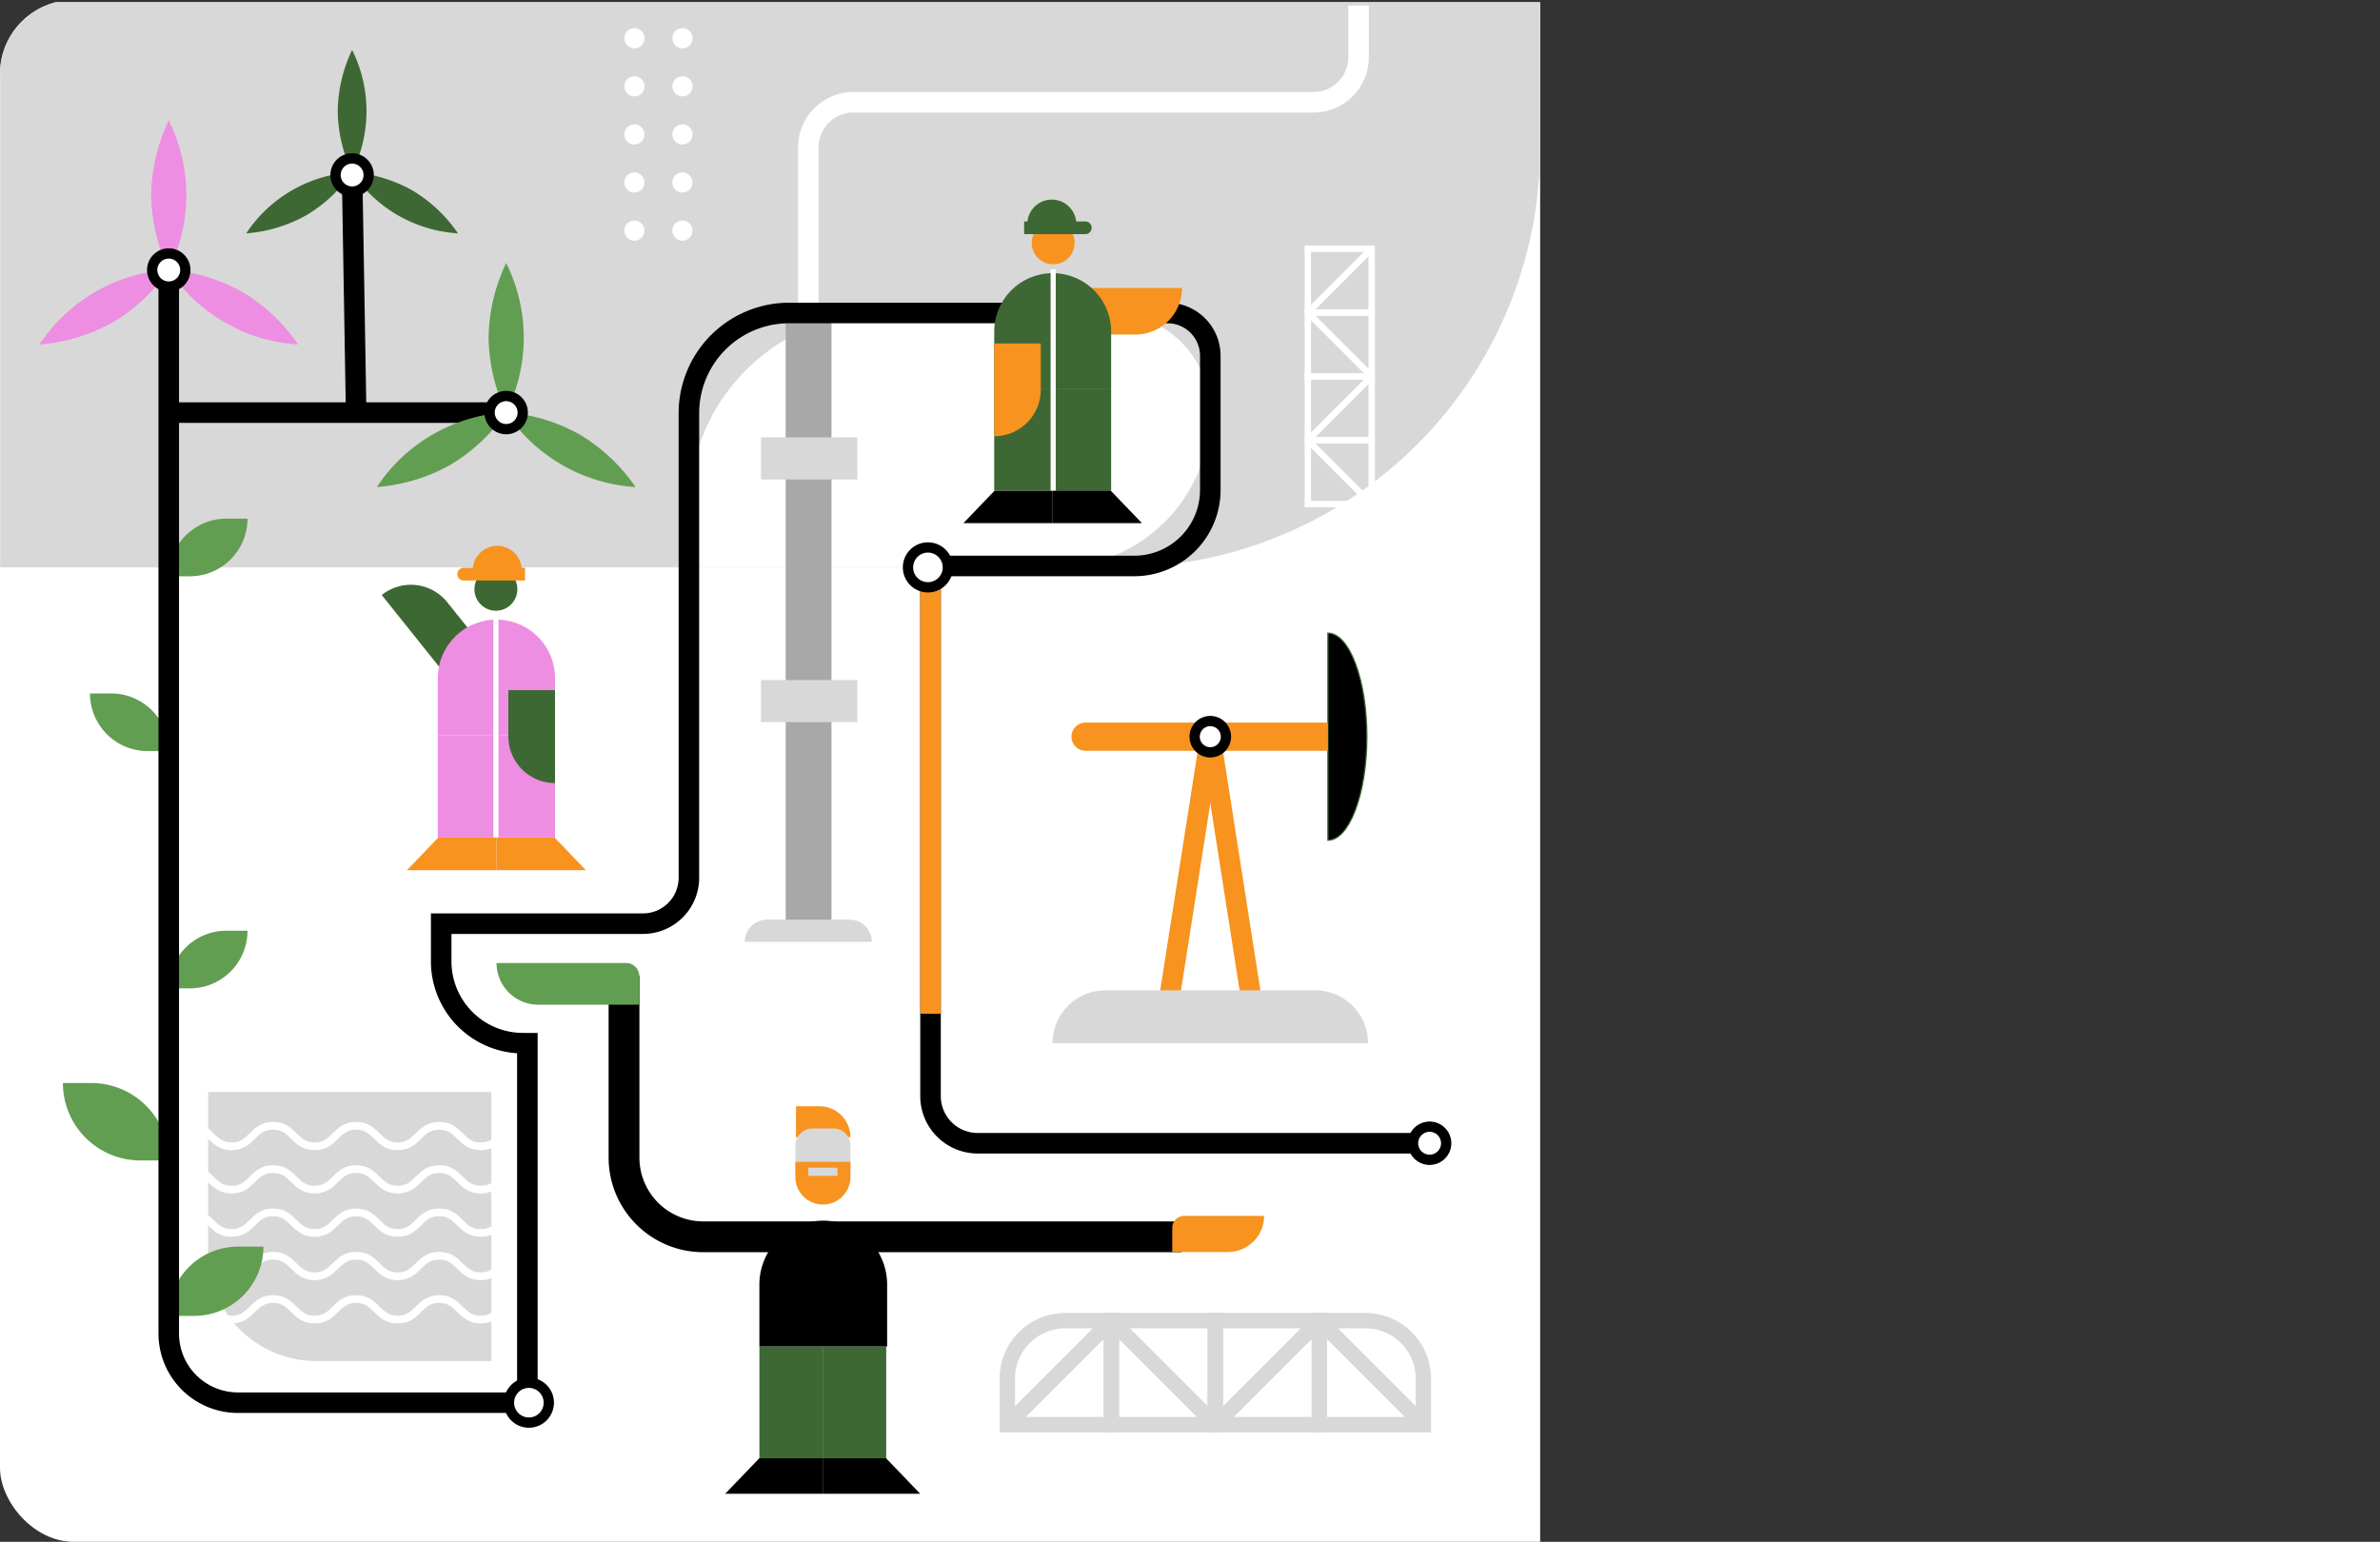 <svg xmlns="http://www.w3.org/2000/svg" xmlns:xlink="http://www.w3.org/1999/xlink" width="676" height="438" viewBox="0 0 676 438"><rect x="0" y="0" width="676" height="438" fill="#333333" stroke="none"/><defs><clipPath id="a"><rect width="676" height="438" rx="21" transform="translate(655 181)" fill="#fff"/></clipPath><clipPath id="b"><rect width="40" height="80" transform="translate(3159.693 5467.446)" fill="#fff" stroke="#707070" stroke-width="1"/></clipPath></defs><g transform="translate(-655 -181)" clip-path="url(#a)"><g transform="translate(-2338.693 -5285.446)"><g transform="translate(2993.693 5467.072)"><rect width="437.459" height="437.459" transform="translate(0)" fill="#fff"/></g><g transform="translate(3102.118 5627.195)"><path d="M0,0H13.254a0,0,0,0,1,0,0V26.4a0,0,0,0,1,0,0h0A13.254,13.254,0,0,1,0,13.146V0A0,0,0,0,1,0,0Z" transform="translate(26.841 20.616) rotate(141.343)" fill="#3d6833"/></g><g transform="translate(2993.734 5467.072)"><path d="M0,0H437.418a0,0,0,0,1,0,0V41.286A119.271,119.271,0,0,1,318.147,160.557H0a0,0,0,0,1,0,0V0A0,0,0,0,1,0,0Z" transform="translate(0)" fill="#d8d8d8"/></g><g transform="translate(3052.81 5776.654)"><path d="M0,0H80.437a0,0,0,0,1,0,0V76.438a0,0,0,0,1,0,0H30.7A30.7,30.7,0,0,1,0,45.734V0A0,0,0,0,1,0,0Z" fill="#d8d8d8"/></g><g transform="translate(3220.37 5468.014)"><path d="M3621.326,5758.4h-5.833v-46.944a15.73,15.73,0,0,1,15.711-15.712H3761.9a9.89,9.89,0,0,0,9.878-9.879v-14.69h5.833v14.69a15.729,15.729,0,0,1-15.711,15.711H3631.2a9.891,9.891,0,0,0-9.878,9.88Z" transform="translate(-3615.493 -5671.171)" fill="#fff"/></g><g transform="translate(3189.363 5555.359)"><path d="M55.375,0h64.481a28.237,28.237,0,0,1,28.237,28.237v0a43.957,43.957,0,0,1-43.957,43.957H0a0,0,0,0,1,0,0V55.375A55.375,55.375,0,0,1,55.375,0Z" transform="translate(0 0)" fill="#fff"/></g><g transform="translate(3047.676 5785.159)"><g transform="translate(0 49.22)"><path d="M3224.329,6684.171c-3.4,0-5.135-1.717-6.667-3.232-1.41-1.4-2.629-2.6-5.128-2.6s-3.718,1.2-5.128,2.6c-1.532,1.516-3.268,3.232-6.666,3.232s-5.134-1.717-6.666-3.232c-1.411-1.4-2.629-2.6-5.128-2.6s-3.717,1.2-5.127,2.6c-1.532,1.516-3.268,3.232-6.667,3.232s-5.134-1.717-6.666-3.232c-1.411-1.4-2.629-2.6-5.127-2.6s-3.717,1.2-5.127,2.6c-1.531,1.516-3.268,3.232-6.665,3.232s-5.133-1.717-6.665-3.232c-1.41-1.4-2.628-2.6-5.127-2.6v-2.187c3.4,0,5.134,1.717,6.666,3.232,1.41,1.4,2.628,2.6,5.126,2.6s3.716-1.2,5.126-2.6c1.532-1.516,3.268-3.232,6.666-3.232s5.134,1.717,6.665,3.232c1.411,1.4,2.629,2.6,5.128,2.6s3.718-1.2,5.128-2.6c1.532-1.516,3.268-3.232,6.666-3.232s5.135,1.717,6.666,3.232c1.411,1.4,2.63,2.6,5.128,2.6s3.717-1.2,5.127-2.6c1.532-1.516,3.268-3.232,6.667-3.232s5.135,1.717,6.667,3.232c1.411,1.4,2.629,2.6,5.129,2.6s3.718-1.2,5.129-2.6c1.531-1.516,3.268-3.232,6.667-3.232v2.188c-2.5,0-3.718,1.2-5.129,2.6C3229.463,6682.454,3227.727,6684.171,3224.329,6684.171Z" transform="translate(-3141.775 -6676.151)" fill="#fff"/></g><g transform="translate(0 36.915)"><path d="M3224.329,6650.417c-3.4,0-5.135-1.717-6.667-3.231-1.41-1.4-2.629-2.6-5.128-2.6s-3.718,1.206-5.128,2.6c-1.532,1.515-3.268,3.231-6.666,3.231s-5.134-1.717-6.666-3.231c-1.411-1.4-2.629-2.6-5.128-2.6s-3.717,1.206-5.127,2.6c-1.532,1.515-3.268,3.231-6.667,3.231s-5.134-1.717-6.666-3.231c-1.411-1.4-2.629-2.6-5.127-2.6s-3.717,1.206-5.127,2.6c-1.531,1.515-3.268,3.231-6.665,3.231s-5.133-1.717-6.665-3.231c-1.41-1.4-2.628-2.6-5.127-2.6V6642.4c3.4,0,5.134,1.717,6.666,3.233,1.41,1.395,2.628,2.6,5.126,2.6s3.716-1.206,5.126-2.6c1.532-1.516,3.268-3.233,6.666-3.233s5.134,1.717,6.665,3.233c1.411,1.395,2.629,2.6,5.128,2.6s3.718-1.206,5.128-2.6c1.532-1.516,3.268-3.233,6.666-3.233s5.135,1.717,6.666,3.233c1.411,1.395,2.63,2.6,5.128,2.6s3.717-1.206,5.127-2.6c1.532-1.516,3.268-3.233,6.667-3.233s5.135,1.717,6.667,3.233c1.411,1.395,2.629,2.6,5.129,2.6s3.718-1.206,5.129-2.6c1.531-1.516,3.268-3.233,6.667-3.233v2.188c-2.5,0-3.718,1.206-5.129,2.6C3229.463,6648.7,3227.727,6650.417,3224.329,6650.417Z" transform="translate(-3141.775 -6642.397)" fill="#fff"/></g><g transform="translate(0 24.61)"><path d="M3224.329,6616.664c-3.4,0-5.135-1.717-6.667-3.233-1.41-1.4-2.629-2.6-5.128-2.6s-3.718,1.2-5.128,2.6c-1.532,1.516-3.268,3.233-6.666,3.233s-5.134-1.717-6.666-3.233c-1.411-1.4-2.629-2.6-5.128-2.6s-3.717,1.2-5.127,2.6c-1.532,1.516-3.268,3.233-6.667,3.233s-5.134-1.717-6.666-3.233c-1.411-1.4-2.629-2.6-5.127-2.6s-3.717,1.2-5.127,2.6c-1.531,1.516-3.268,3.233-6.665,3.233s-5.133-1.717-6.665-3.233c-1.41-1.4-2.628-2.6-5.127-2.6v-2.187c3.4,0,5.134,1.717,6.666,3.232,1.41,1.4,2.628,2.6,5.126,2.6s3.716-1.2,5.126-2.6c1.532-1.515,3.268-3.232,6.666-3.232s5.134,1.717,6.665,3.232c1.411,1.4,2.629,2.6,5.128,2.6s3.718-1.2,5.128-2.6c1.532-1.515,3.268-3.232,6.666-3.232s5.135,1.717,6.666,3.232c1.411,1.4,2.63,2.6,5.128,2.6s3.717-1.2,5.127-2.6c1.532-1.515,3.268-3.232,6.667-3.232s5.135,1.717,6.667,3.232c1.411,1.4,2.629,2.6,5.129,2.6s3.718-1.2,5.129-2.6c1.531-1.515,3.268-3.232,6.667-3.232v2.188c-2.5,0-3.718,1.2-5.129,2.6C3229.463,6614.947,3227.727,6616.664,3224.329,6616.664Z" transform="translate(-3141.775 -6608.644)" fill="#fff"/></g><g transform="translate(0 12.305)"><path d="M3224.329,6582.909c-3.4,0-5.135-1.716-6.667-3.231-1.41-1.4-2.629-2.6-5.128-2.6s-3.718,1.206-5.128,2.6c-1.532,1.515-3.268,3.231-6.666,3.231s-5.134-1.716-6.666-3.231c-1.411-1.4-2.629-2.6-5.128-2.6s-3.717,1.206-5.127,2.6c-1.532,1.515-3.268,3.231-6.667,3.231s-5.134-1.716-6.666-3.231c-1.411-1.4-2.629-2.6-5.127-2.6s-3.717,1.206-5.127,2.6c-1.531,1.515-3.268,3.231-6.665,3.231s-5.133-1.716-6.665-3.231c-1.41-1.4-2.628-2.6-5.127-2.6v-2.187c3.4,0,5.134,1.718,6.666,3.233,1.41,1.4,2.628,2.6,5.126,2.6s3.716-1.206,5.126-2.6c1.532-1.515,3.268-3.233,6.666-3.233s5.134,1.718,6.665,3.233c1.411,1.4,2.629,2.6,5.128,2.6s3.718-1.206,5.128-2.6c1.532-1.515,3.268-3.233,6.666-3.233s5.135,1.718,6.666,3.233c1.411,1.4,2.63,2.6,5.128,2.6s3.717-1.206,5.127-2.6c1.532-1.515,3.268-3.233,6.667-3.233s5.135,1.718,6.667,3.233c1.411,1.4,2.629,2.6,5.129,2.6s3.718-1.206,5.129-2.6c1.531-1.515,3.268-3.233,6.667-3.233v2.188c-2.5,0-3.718,1.206-5.129,2.6C3229.463,6581.192,3227.727,6582.909,3224.329,6582.909Z" transform="translate(-3141.775 -6574.889)" fill="#fff"/></g><path d="M3224.329,6549.156c-3.4,0-5.135-1.719-6.667-3.233-1.41-1.4-2.629-2.6-5.128-2.6s-3.718,1.206-5.128,2.6c-1.532,1.514-3.268,3.233-6.666,3.233s-5.134-1.719-6.666-3.233c-1.411-1.4-2.629-2.6-5.128-2.6s-3.717,1.206-5.127,2.6c-1.532,1.514-3.268,3.233-6.667,3.233s-5.134-1.719-6.666-3.233c-1.411-1.4-2.629-2.6-5.127-2.6s-3.717,1.206-5.127,2.6c-1.531,1.514-3.268,3.233-6.665,3.233s-5.133-1.719-6.665-3.233c-1.41-1.4-2.628-2.6-5.127-2.6v-2.187c3.4,0,5.134,1.718,6.666,3.232,1.41,1.4,2.628,2.6,5.126,2.6s3.716-1.2,5.126-2.6c1.532-1.514,3.268-3.232,6.666-3.232s5.134,1.718,6.665,3.232c1.411,1.4,2.629,2.6,5.128,2.6s3.718-1.2,5.128-2.6c1.532-1.514,3.268-3.232,6.666-3.232s5.135,1.718,6.666,3.232c1.411,1.4,2.63,2.6,5.128,2.6s3.717-1.2,5.127-2.6c1.532-1.514,3.268-3.232,6.667-3.232s5.135,1.718,6.667,3.232c1.411,1.4,2.629,2.6,5.129,2.6s3.718-1.2,5.129-2.6c1.531-1.514,3.268-3.232,6.667-3.232v2.187c-2.5,0-3.718,1.206-5.129,2.6C3229.463,6547.438,3227.727,6549.156,3224.329,6549.156Z" transform="translate(-3141.775 -6541.135)" fill="#fff"/></g><g transform="translate(3216.854 5555.239)"><rect width="13.006" height="173.338" fill="#a8a8a8"/></g><g transform="translate(3041.624 5730.843)"><path d="M16.372,0h6a0,0,0,0,1,0,0V0A16.372,16.372,0,0,1,6,16.372H0a0,0,0,0,1,0,0v0A16.372,16.372,0,0,1,16.372,0Z" transform="translate(0)" fill="#629e51"/></g><g transform="translate(3041.624 5820.583)"><path d="M19.677,0h7.211a0,0,0,0,1,0,0V0A19.677,19.677,0,0,1,7.211,19.677H0a0,0,0,0,1,0,0v0A19.677,19.677,0,0,1,19.677,0Z" transform="translate(0 0)" fill="#629e51"/></g><g transform="translate(3041.624 5613.783)"><path d="M16.372,0h6a0,0,0,0,1,0,0V0A16.372,16.372,0,0,1,6,16.372H0a0,0,0,0,1,0,0v0A16.372,16.372,0,0,1,16.372,0Z" transform="translate(0)" fill="#629e51"/></g><g transform="translate(3019.252 5663.435)"><path d="M0,0H6A16.372,16.372,0,0,1,22.372,16.372v0a0,0,0,0,1,0,0h-6A16.372,16.372,0,0,1,0,0V0A0,0,0,0,1,0,0Z" transform="translate(0 0)" fill="#629e51"/></g><g transform="translate(3011.564 5774.108)"><path d="M0,0H8.062a22,22,0,0,1,22,22v0a0,0,0,0,1,0,0H22A22,22,0,0,1,0,0V0A0,0,0,0,1,0,0Z" fill="#629e51"/></g><g transform="translate(3393.59 5785.053)"><circle cx="4.704" cy="4.704" r="4.704" transform="translate(1.458 1.458)" fill="#fff"/><path d="M4096.82,6553.169a6.162,6.162,0,1,1,6.162-6.162A6.169,6.169,0,0,1,4096.82,6553.169Zm0-9.407a3.245,3.245,0,1,0,3.245,3.245A3.249,3.249,0,0,0,4096.82,6543.763Z" transform="translate(-4090.657 -6540.845)"/></g><g transform="translate(3368.252 5687.078)"><path d="M4021.152,6272.086" transform="translate(-4021.152 -6272.086)" fill="#fff"/></g><g transform="translate(3038.708 5547.814)"><path d="M3224.866,6210.092h-85.149a22.57,22.57,0,0,1-22.544-22.544V5890.071h5.833v297.476a16.73,16.73,0,0,0,16.711,16.711h79.316v-96.346a26.176,26.176,0,0,1-24.478-26.089v-13.645H3254.8a10.127,10.127,0,0,0,10.115-10.116V5926.055a31.39,31.39,0,0,1,31.354-31.355h107.506a15.084,15.084,0,0,1,15.066,15.066v38.145a24.514,24.514,0,0,1-24.486,24.485h-54.979v147.694a10.479,10.479,0,0,0,10.466,10.466h123.674v5.832H3349.84a16.316,16.316,0,0,1-16.3-16.3V5966.564h60.811a18.675,18.675,0,0,0,18.654-18.653v-38.145a9.244,9.244,0,0,0-9.234-9.233H3296.266a25.551,25.551,0,0,0-25.521,25.522v132.008a15.967,15.967,0,0,1-15.948,15.949h-54.409v7.812a20.33,20.33,0,0,0,20.308,20.308h4.17Z" transform="translate(-3117.173 -5890.071)"/></g><g transform="translate(3199.667 5813.212)"><g transform="translate(9.719 0)"><path d="M18.142,0h0A18.142,18.142,0,0,1,36.284,18.142V35.759a0,0,0,0,1,0,0H0a0,0,0,0,1,0,0V18.142A18.142,18.142,0,0,1,18.142,0Z"/></g><g transform="translate(9.719 35.759)"><rect width="18.043" height="31.712" fill="#3d6833"/></g><g transform="translate(27.7 35.759)"><rect width="18.043" height="31.712" fill="#3d6833"/></g><g transform="translate(0 67.471)"><path d="M3558.7,6813.281h27.7v-10.114h-17.982Z" transform="translate(-3558.702 -6803.167)"/></g><g transform="translate(27.7 67.471)"><path d="M3662.388,6813.281h-27.7v-10.114h17.981Z" transform="translate(-3634.687 -6803.167)"/></g></g><g transform="translate(3109.279 5641.346)"><g transform="translate(8.769 1.121)"><path d="M16.644,0h0A16.644,16.644,0,0,1,33.288,16.644V32.807a0,0,0,0,1,0,0H0a0,0,0,0,1,0,0V16.644A16.644,16.644,0,0,1,16.644,0Z" fill="#ed8ee2"/></g><g transform="translate(8.769 33.928)"><rect width="16.644" height="29.094" fill="#ed8ee2"/></g><g transform="translate(0 63.021)"><path d="M3310.76,6328.794h25.413v-9.278h-16.5Z" transform="translate(-3310.76 -6319.516)" fill="#f7931e"/></g><g transform="translate(25.413 63.021)"><path d="M3405.883,6328.794H3380.47v-9.278h16.5Z" transform="translate(-3380.47 -6319.516)" fill="#f7931e"/></g><g transform="translate(25.413 33.928)"><rect width="16.644" height="29.094" fill="#ed8ee2"/></g><g transform="translate(28.803 21.15)"><path d="M0,0H13.254a0,0,0,0,1,0,0V26.4a0,0,0,0,1,0,0h0A13.254,13.254,0,0,1,0,13.146V0A0,0,0,0,1,0,0Z" fill="#3d6833"/></g><g transform="translate(24.537 0)"><rect width="1.458" height="63.021" fill="#fff"/></g></g><g transform="translate(3227.527 5813.418)"><rect width="101.813" height="8.749"/></g><g transform="translate(3166.561 5743.624)"><path d="M3528.855,6505.741h-34.112a26.884,26.884,0,0,1-26.854-26.853V6427.2h8.749v51.69a18.126,18.126,0,0,0,18.105,18.1h34.112Z" transform="translate(-3467.888 -6427.198)"/></g><g transform="translate(3326.654 5811.847)"><path d="M3.427,0H26.089a0,0,0,0,1,0,0V0A10.261,10.261,0,0,1,15.828,10.261H0a0,0,0,0,1,0,0V3.427A3.427,3.427,0,0,1,3.427,0Z" transform="translate(0 0)" fill="#f7931e"/></g><g transform="translate(3134.728 5740.011)"><path d="M0,0H36.791a3.758,3.758,0,0,1,3.758,3.758v8.1a0,0,0,0,1,0,0H11.861A11.861,11.861,0,0,1,0,0V0A0,0,0,0,1,0,0Z" transform="translate(0 0)" fill="#629e51"/></g><g transform="translate(3209.828 5659.631)"><rect width="27.379" height="11.964" transform="translate(0 0)" fill="#d8d8d8"/></g><g transform="translate(3209.828 5590.683)"><rect width="27.379" height="11.964" transform="translate(27.379 11.964) rotate(-180)" fill="#d8d8d8"/></g><g transform="translate(3205.243 5727.694)"><path d="M6.3,0h23.49a6.3,6.3,0,0,1,6.3,6.3v0a0,0,0,0,1,0,0H0a0,0,0,0,1,0,0v0A6.3,6.3,0,0,1,6.3,0Z" transform="translate(0 0)" fill="#d8d8d8"/></g><g transform="translate(3364.243 5536.181)"><g transform="translate(0 36.275)"><g transform="translate(0 18.138)"><path d="M4030.114,6027.378h-19.96v-19.96h19.96Zm-18.137-1.823h16.314v-16.315h-16.314Z" transform="translate(-4010.154 -6007.418)" fill="#fff"/></g><g transform="translate(0.267 18.405)"><rect width="1.823" height="25.65" transform="translate(0 1.289) rotate(-45)" fill="#fff"/></g><path d="M4030.114,5977.624h-19.96v-19.959h19.96Zm-18.137-1.822h16.314v-16.315h-16.314Z" transform="translate(-4010.154 -5957.665)" fill="#fff"/><g transform="translate(0.267 0.267)"><rect width="25.65" height="1.823" transform="translate(0 18.138) rotate(-45)" fill="#fff"/></g></g><g transform="translate(0 0)"><path d="M4030.114,5878.118h-19.96v-19.96h19.96Zm-18.137-1.823h16.314V5859.98h-16.314Z" transform="translate(-4010.154 -5858.157)" fill="#fff"/><g transform="translate(0.267 0.267)"><rect width="25.65" height="1.823" transform="translate(0 18.137) rotate(-45)" fill="#fff"/></g><g transform="translate(0 18.137)"><path d="M4030.114,5927.871h-19.96V5907.91h19.96Zm-18.137-1.822h16.314v-16.315h-16.314Z" transform="translate(-4010.154 -5907.91)" fill="#fff"/></g><g transform="translate(0.267 18.404)"><rect width="1.823" height="25.65" transform="translate(0 1.289) rotate(-44.999)" fill="#fff"/></g></g></g><g transform="translate(3277.611 5839.417)"><g transform="translate(0)"><path d="M3806.434,6723.894h-33.921v-15.248a18.7,18.7,0,0,1,18.674-18.674h15.248Zm-29.547-4.375h25.172v-25.173h-10.873a14.316,14.316,0,0,0-14.3,14.3Z" transform="translate(-3772.512 -6689.972)" fill="#d8d8d8"/><g transform="translate(0.641 0.641)"><rect width="41.786" height="4.374" transform="translate(0 29.547) rotate(-45)" fill="#d8d8d8"/></g><g transform="translate(29.547)"><path d="M3887.485,6723.894h-33.921v-33.922h33.921Zm-29.547-4.375h25.173v-25.173h-25.173Z" transform="translate(-3853.563 -6689.972)" fill="#d8d8d8"/></g><g transform="translate(30.188 0.641)"><rect width="4.374" height="41.786" transform="translate(0 3.093) rotate(-45)" fill="#d8d8d8"/></g></g><g transform="translate(59.094)"><g transform="translate(29.547)"><path d="M4049.588,6723.894h-33.921v-33.922h15.247a18.7,18.7,0,0,1,18.674,18.674Zm-29.547-4.375h25.173v-10.873a14.316,14.316,0,0,0-14.3-14.3h-10.873Z" transform="translate(-4015.667 -6689.972)" fill="#d8d8d8"/></g><g transform="translate(30.188 0.641)"><rect width="4.374" height="41.786" transform="translate(0 3.093) rotate(-45)" fill="#d8d8d8"/></g><path d="M3968.537,6723.894h-33.922v-33.922h33.922Zm-29.547-4.375h25.172v-25.173H3938.99Z" transform="translate(-3934.615 -6689.972)" fill="#d8d8d8"/><g transform="translate(0.641 0.641)"><rect width="41.786" height="4.374" transform="translate(0 29.547) rotate(-45)" fill="#d8d8d8"/></g></g></g><g transform="translate(3136.797 5857.799)"><circle cx="5.661" cy="5.661" r="5.661" transform="translate(1.458 1.458)" fill="#fff"/><path d="M3393.361,6754.633a7.119,7.119,0,1,1,7.119-7.119A7.127,7.127,0,0,1,3393.361,6754.633Zm0-11.321a4.2,4.2,0,1,0,4.2,4.2A4.208,4.208,0,0,0,3393.361,6743.312Z" transform="translate(-3386.242 -6740.395)"/></g><g transform="translate(3255.075 5627.629)"><rect width="5.833" height="126.795" transform="translate(0 0)" fill="#f7931e"/></g><g transform="translate(3322.993 5675.272)"><g transform="translate(11.583 0)"><rect width="5.832" height="74.9" transform="translate(0 0.902) rotate(-8.895)" fill="#f7931e"/></g><g transform="translate(0 0)"><rect width="74.9" height="5.833" transform="matrix(0.155, -0.988, 0.988, 0.155, 0, 73.999)" fill="#f7931e"/></g></g><g transform="translate(3292.657 5747.771)"><path d="M0,0H89.6a0,0,0,0,1,0,0V0a15.01,15.01,0,0,1-15.01,15.01H15.01A15.01,15.01,0,0,1,0,0V0A0,0,0,0,1,0,0Z" transform="translate(89.599 15.01) rotate(-180)" fill="#d8d8d8"/></g><g transform="translate(3004.882 5500.658)"><g transform="translate(0)"><g transform="translate(31.751)"><path d="M3111.482,5781.929a50.587,50.587,0,0,0,4.991,21.213,47.578,47.578,0,0,0,0-42.427A50.592,50.592,0,0,0,3111.482,5781.929Z" transform="translate(-3111.482 -5760.715)" fill="#ed8ee2"/></g><g transform="translate(0 42.427)"><path d="M3045.251,5892.025a50.584,50.584,0,0,0,15.875-14.929,47.573,47.573,0,0,0-36.742,21.214A50.6,50.6,0,0,0,3045.251,5892.025Z" transform="translate(-3024.384 -5877.096)" fill="#ed8ee2"/></g><g transform="translate(36.743 42.427)"><path d="M3146.04,5883.38a50.609,50.609,0,0,0-20.867-6.284,47.581,47.581,0,0,0,36.742,21.214A50.592,50.592,0,0,0,3146.04,5883.38Z" transform="translate(-3125.173 -5877.096)" fill="#ed8ee2"/></g></g><g transform="translate(30.581 36.33)"><circle cx="4.704" cy="4.704" r="4.704" transform="translate(1.458 1.458)" fill="#fff"/><path d="M3114.433,5872.7a6.161,6.161,0,1,1,6.162-6.162A6.169,6.169,0,0,1,3114.433,5872.7Zm0-9.407a3.245,3.245,0,1,0,3.246,3.245A3.249,3.249,0,0,0,3114.433,5863.29Z" transform="translate(-3108.27 -5860.374)"/></g></g><g transform="translate(3250.135 5620.51)"><circle cx="5.661" cy="5.661" r="5.661" transform="translate(1.458 1.458)" fill="#fff"/><path d="M3704.263,6103.724a7.119,7.119,0,1,1,7.118-7.119A7.127,7.127,0,0,1,3704.263,6103.724Zm0-11.322a4.2,4.2,0,1,0,4.2,4.2A4.208,4.208,0,0,0,3704.263,6092.4Z" transform="translate(-3697.144 -6089.485)"/></g><g transform="translate(3041.624 5580.738)"><rect width="95.84" height="5.833"/></g><g transform="translate(3100.721 5541.162)"><g transform="translate(0 0)"><g transform="translate(31.752)"><path d="M3374.382,5893.036a50.587,50.587,0,0,0,4.991,21.212,47.575,47.575,0,0,0,0-42.426A50.6,50.6,0,0,0,3374.382,5893.036Z" transform="translate(-3374.382 -5871.821)" fill="#629e51"/></g><g transform="translate(0 42.427)"><path d="M3308.15,6003.132a50.589,50.589,0,0,0,15.875-14.929,47.576,47.576,0,0,0-36.742,21.214A50.593,50.593,0,0,0,3308.15,6003.132Z" transform="translate(-3287.283 -5988.203)" fill="#629e51"/></g><g transform="translate(36.743 42.427)"><path d="M3408.939,5994.487a50.6,50.6,0,0,0-20.867-6.284,47.584,47.584,0,0,0,36.743,21.214A50.6,50.6,0,0,0,3408.939,5994.487Z" transform="translate(-3388.072 -5988.203)" fill="#629e51"/></g></g><g transform="translate(30.581 36.33)"><circle cx="4.704" cy="4.704" r="4.704" transform="translate(1.458 1.458)" fill="#fff"/><path d="M3377.331,5983.8a6.162,6.162,0,1,1,6.162-6.163A6.169,6.169,0,0,1,3377.331,5983.8Zm0-9.407a3.245,3.245,0,1,0,3.246,3.244A3.249,3.249,0,0,0,3377.331,5974.4Z" transform="translate(-3371.169 -5971.479)"/></g></g><g transform="translate(3090.788 5516.109)"><rect width="5.833" height="67.505" transform="matrix(1, -0.017, 0.017, 1, 0, 0.099)"/></g><g transform="translate(3063.626 5480.642)"><g transform="translate(0 0)"><g transform="translate(25.992)"><path d="M3256.827,5723.174a41.417,41.417,0,0,0,4.086,17.366,38.94,38.94,0,0,0,0-34.73A41.414,41.414,0,0,0,3256.827,5723.174Z" transform="translate(-3256.827 -5705.81)" fill="#3d6833"/></g><g transform="translate(0 34.732)"><path d="M3202.609,5813.3a41.408,41.408,0,0,0,13-12.221,38.946,38.946,0,0,0-30.078,17.366A41.429,41.429,0,0,0,3202.609,5813.3Z" transform="translate(-3185.527 -5801.082)" fill="#3d6833"/></g><g transform="translate(30.078 34.732)"><path d="M3285.117,5806.226a41.431,41.431,0,0,0-17.082-5.144,38.95,38.95,0,0,0,30.079,17.366A41.422,41.422,0,0,0,3285.117,5806.226Z" transform="translate(-3268.035 -5801.082)" fill="#3d6833"/></g></g><g transform="translate(23.916 29.355)"><circle cx="4.704" cy="4.704" r="4.704" transform="translate(1.458 1.458)" fill="#fff"/><path d="M3257.294,5798.657a6.162,6.162,0,1,1,6.162-6.162A6.169,6.169,0,0,1,3257.294,5798.657Zm0-9.408a3.246,3.246,0,1,0,3.246,3.246A3.249,3.249,0,0,0,3257.294,5789.249Z" transform="translate(-3251.132 -5786.333)"/></g></g><g transform="translate(3298.027 5646.124)"><g transform="translate(72.659 0)"><path d="M4028.328,6160.244c6.11,0,11.063,13.17,11.063,29.417s-4.953,29.417-11.063,29.417Z" transform="translate(-4028.146 -6160.063)"/><path d="M4028.01,6218.943h-.182v-59.2h.182c6.2,0,11.245,13.278,11.245,29.6S4034.211,6218.943,4028.01,6218.943Zm.183-58.83v58.461c5.916-.262,10.7-13.274,10.7-29.231S4034.109,6160.375,4028.193,6160.114Z" transform="translate(-4027.828 -6159.745)" fill="#3d6833"/></g><g transform="translate(0 25.602)"><path d="M4,0H4A4,4,0,0,1,8,4V72.841a0,0,0,0,1,0,0H0a0,0,0,0,1,0,0V4A4,4,0,0,1,4,0Z" transform="translate(0 7.995) rotate(-90)" fill="#f7931e"/></g><g transform="translate(33.527 23.697)"><circle cx="4.445" cy="4.445" r="4.445" transform="translate(1.458 1.458)" fill="#fff"/><path d="M3926.387,6236.553a5.9,5.9,0,1,1,5.9-5.9A5.91,5.91,0,0,1,3926.387,6236.553Zm0-8.889a2.986,2.986,0,1,0,2.986,2.986A2.989,2.989,0,0,0,3926.387,6227.664Z" transform="translate(-3920.483 -6224.748)"/></g></g><g transform="translate(3303.085 5548.256)"><path d="M0,0H13.223a0,0,0,0,1,0,0V26.337a0,0,0,0,1,0,0h0A13.223,13.223,0,0,1,0,13.115V0A0,0,0,0,1,0,0Z" transform="translate(0 13.223) rotate(-90)" fill="#f7931e"/></g><g transform="translate(3267.337 5542.933)"><g transform="translate(8.748 1.118)"><path d="M0,0H33.209a0,0,0,0,1,0,0V16.124a16.6,16.6,0,0,1-16.6,16.6h0A16.6,16.6,0,0,1,0,16.124V0A0,0,0,0,1,0,0Z" transform="translate(33.209 32.729) rotate(-180)" fill="#3d6833"/></g><g transform="translate(25.353 33.847)"><rect width="16.605" height="29.025" transform="translate(16.605 29.025) rotate(-180)" fill="#3d6833"/></g><g transform="translate(25.353 62.872)"><path d="M3839.23,6058.4h-25.353v-9.257h16.458Z" transform="translate(-3813.877 -6049.145)"/></g><g transform="translate(0 62.872)"><path d="M3744.331,6058.4h25.353v-9.257h-16.458Z" transform="translate(-3744.331 -6049.145)"/></g><g transform="translate(8.748 33.847)"><rect width="16.605" height="29.025" transform="translate(16.605 29.025) rotate(-180)" fill="#3d6833"/></g><g transform="translate(8.748 21.099)"><path d="M13.223,0h0a0,0,0,0,1,0,0V26.337a0,0,0,0,1,0,0H0a0,0,0,0,1,0,0V13.223A13.223,13.223,0,0,1,13.223,0Z" transform="translate(13.223 26.337) rotate(180)" fill="#f7931e"/></g><g transform="translate(24.771 0)"><rect width="1.458" height="62.872" fill="#fff"/></g></g><g transform="translate(3284.58 5523.149)"><g transform="translate(2.17 6.205)"><circle cx="6.087" cy="6.087" r="6.087" fill="#f7931e"/></g><g transform="translate(0 6.205)"><path d="M1.8,0h17.38a0,0,0,0,1,0,0V3.6a0,0,0,0,1,0,0H1.8A1.8,1.8,0,0,1,0,1.8v0A1.8,1.8,0,0,1,1.8,0Z" transform="translate(19.181 3.603) rotate(-180)" fill="#3d6833"/></g><g transform="translate(0.907 0)"><path d="M0,0H13.917a0,0,0,0,1,0,0V1.135A6.959,6.959,0,0,1,6.959,8.094h0A6.959,6.959,0,0,1,0,1.135V0A0,0,0,0,1,0,0Z" transform="translate(13.917 8.094) rotate(-180)" fill="#3d6833"/></g></g><g transform="translate(3123.595 5621.516)"><g transform="translate(4.848 6.219)"><circle cx="6.102" cy="6.102" r="6.102" fill="#3d6833"/></g><g transform="translate(0 6.219)"><path d="M1.806,0H19.227a0,0,0,0,1,0,0V3.612a0,0,0,0,1,0,0H1.806A1.806,1.806,0,0,1,0,1.806v0A1.806,1.806,0,0,1,1.806,0Z" fill="#f7931e"/></g><g transform="translate(4.367)"><path d="M6.975,0h0A6.975,6.975,0,0,1,13.95,6.975V8.113a0,0,0,0,1,0,0H0a0,0,0,0,1,0,0V6.975A6.975,6.975,0,0,1,6.975,0Z" fill="#f7931e"/></g></g><g transform="translate(3219.609 5780.711)"><g transform="translate(0.172 0)"><path d="M0,0H6.676a8.791,8.791,0,0,1,8.791,8.791v0a0,0,0,0,1,0,0H0a0,0,0,0,1,0,0V0A0,0,0,0,1,0,0Z" fill="#f7931e"/></g><g transform="translate(0 6.298)"><path d="M4.85,0h5.939a4.85,4.85,0,0,1,4.85,4.85v6.3a7.82,7.82,0,0,1-7.82,7.82h0A7.82,7.82,0,0,1,0,11.154V4.85A4.85,4.85,0,0,1,4.85,0Z" fill="#d8d8d8"/></g><g transform="translate(0 15.785)"><path d="M0,0H15.64a0,0,0,0,1,0,0V4.312a7.82,7.82,0,0,1-7.82,7.82h0A7.82,7.82,0,0,1,0,4.312V0A0,0,0,0,1,0,0Z" fill="#f7931e"/></g><g transform="translate(3.677 17.452)"><rect width="8.285" height="2.309" fill="#d8d8d8"/></g></g><g clip-path="url(#b)"><g transform="translate(3171.016 5351.467)"><g transform="translate(0)"><circle cx="2.868" cy="2.868" r="2.868" fill="#fff"/><g transform="translate(0 13.664)"><circle cx="2.868" cy="2.868" r="2.868" fill="#fff"/></g><g transform="translate(0 27.327)"><circle cx="2.868" cy="2.868" r="2.868" fill="#fff"/></g><g transform="translate(0 40.991)"><circle cx="2.868" cy="2.868" r="2.868" fill="#fff"/></g><g transform="translate(0 54.655)"><circle cx="2.868" cy="2.868" r="2.868" fill="#fff"/></g><g transform="translate(0 68.318)"><circle cx="2.868" cy="2.868" r="2.868" fill="#fff"/></g><g transform="translate(0 81.982)"><circle cx="2.868" cy="2.868" r="2.868" fill="#fff"/></g><g transform="translate(0 95.646)"><circle cx="2.868" cy="2.868" r="2.868" fill="#fff"/></g><g transform="translate(0 109.31)"><circle cx="2.868" cy="2.868" r="2.868" fill="#fff"/></g><g transform="translate(0 122.973)"><circle cx="2.868" cy="2.868" r="2.868" fill="#fff"/></g><g transform="translate(0 136.637)"><circle cx="2.868" cy="2.868" r="2.868" fill="#fff"/></g><g transform="translate(0 150.301)"><circle cx="2.868" cy="2.868" r="2.868" fill="#fff"/></g><g transform="translate(0 163.964)"><circle cx="2.868" cy="2.868" r="2.868" fill="#fff"/></g><g transform="translate(0 177.628)"><circle cx="2.868" cy="2.868" r="2.868" fill="#fff"/></g><g transform="translate(13.648)"><circle cx="2.868" cy="2.868" r="2.868" fill="#fff"/><g transform="translate(0 13.664)"><circle cx="2.868" cy="2.868" r="2.868" fill="#fff"/></g><g transform="translate(0 27.327)"><circle cx="2.868" cy="2.868" r="2.868" fill="#fff"/></g><g transform="translate(0 40.991)"><circle cx="2.868" cy="2.868" r="2.868" fill="#fff"/></g><g transform="translate(0 54.655)"><circle cx="2.868" cy="2.868" r="2.868" fill="#fff"/></g><g transform="translate(0 68.318)"><circle cx="2.868" cy="2.868" r="2.868" fill="#fff"/></g><g transform="translate(0 81.982)"><circle cx="2.868" cy="2.868" r="2.868" fill="#fff"/></g><g transform="translate(0 95.646)"><circle cx="2.868" cy="2.868" r="2.868" fill="#fff"/></g><g transform="translate(0 109.31)"><circle cx="2.868" cy="2.868" r="2.868" fill="#fff"/></g><g transform="translate(0 122.973)"><circle cx="2.868" cy="2.868" r="2.868" fill="#fff"/></g><g transform="translate(0 136.637)"><circle cx="2.868" cy="2.868" r="2.868" fill="#fff"/></g><g transform="translate(0 150.301)"><circle cx="2.868" cy="2.868" r="2.868" fill="#fff"/></g><g transform="translate(0 163.964)"><circle cx="2.868" cy="2.868" r="2.868" fill="#fff"/></g><g transform="translate(0 177.628)"><circle cx="2.868" cy="2.868" r="2.868" fill="#fff"/></g></g></g></g></g></g></g></svg>